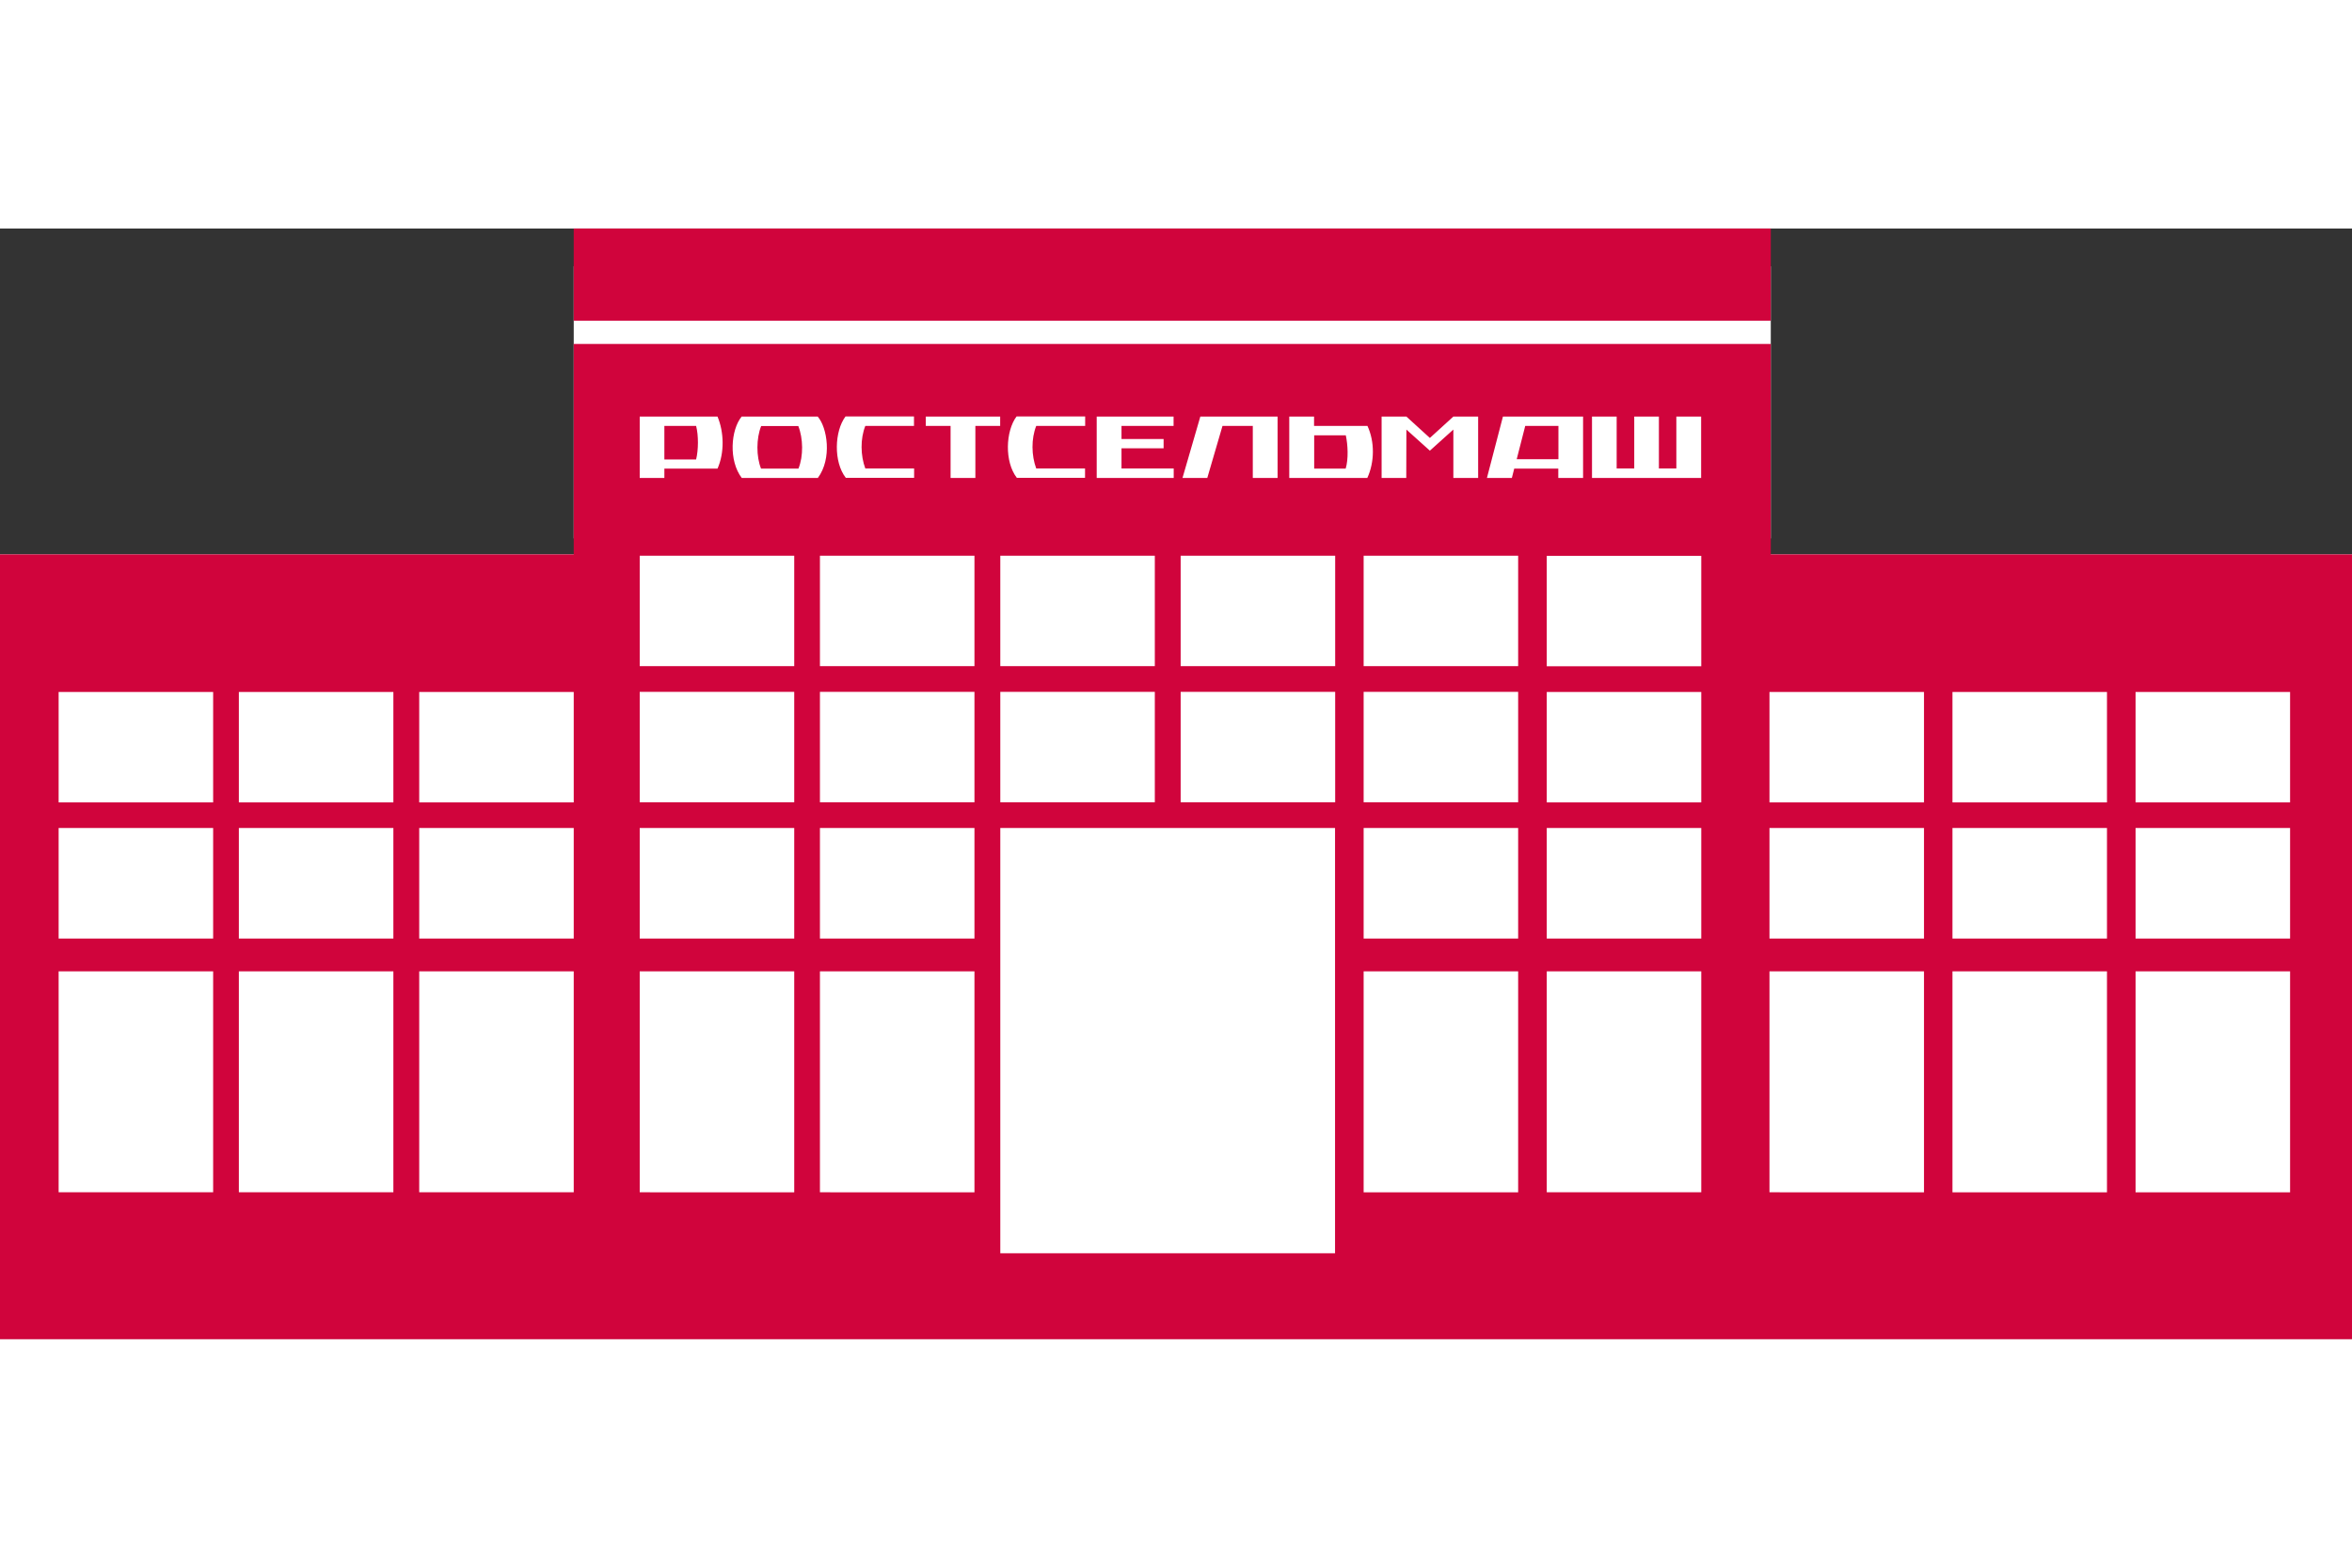 <?xml version="1.0" encoding="UTF-8"?>
<!-- Generator: Adobe Illustrator 18.1.1, SVG Export Plug-In . SVG Version: 6.00 Build 0)  -->
<svg width="48" height="32" version="1.1" id="Слой_1" xmlns="http://www.w3.org/2000/svg" xmlns:xlink="http://www.w3.org/1999/xlink" x="0px" y="0px" viewBox="0 0 179.31 84.69" style="enable-background:new 0 0 179.31 84.69;" xml:space="preserve">
<rect x="0" y="0" width="179.31" height="84.69" fill="#333333" stroke="none"/>
<style type="text/css">
	.st0{fill:#FFFFFF;}
	.st1{fill:#D0043C;}
</style>
<rect x="0" y="24.85" class="st0" width="179.31" height="59.84"/>
<rect x="43.74" y="2.88" class="st0" width="91.26" height="20.75"/>
<path class="st1" d="M43.74,7.03H135V0H43.74V7.03z M53.07,17.61c0.18-0.73,0.19-1.83,0-2.56h-2.42v2.56H53.07z M60.87,18.31  c0.39-0.95,0.36-2.32-0.01-3.25h-2.83c-0.38,0.95-0.38,2.32-0.01,3.25H60.87z M102.59,18.31c0.22-0.73,0.17-1.81,0.01-2.54h-2.41  v2.54H102.59z M115.63,17.59h3.18v-2.54h-2.53L115.63,17.59z M174.59,43.76h-11.78v-8.42h11.78V43.76z M162.81,45.71h11.78v8.43  h-11.78V45.71z M160.63,43.76h-11.78v-8.42h11.78V43.76z M148.85,45.71h11.78v8.43h-11.78V45.71z M146.67,43.76H134.9v-8.42h11.78  V43.76z M134.9,45.71h11.78v8.43H134.9V45.71z M129.7,73.49h-11.78V56.64h11.78V73.49z M129.7,54.14h-11.78v-8.43h11.78V54.14z   M129.7,43.76h-11.78v-8.42h11.78V43.76z M129.7,33.38h-11.78v-8.42h11.78V33.38z M129.7,19.02h-8.33v-4.68h1.88v3.96h1.34v-3.96  h1.88v3.96h1.33v-3.96h1.89V19.02z M120.69,19.02h-1.89v-0.71h-3.36l-0.18,0.71h-1.9l1.22-4.68h6.11V19.02z M112.69,19.02h-1.89  v-3.69l-1.79,1.61l-1.79-1.61l-0.01,3.69h-1.88v-4.68h1.89l1.79,1.63l1.79-1.63h1.89V19.02z M104.24,19.02h-5.95v-4.68h1.89v0.71  h4.07C104.82,16.27,104.79,17.83,104.24,19.02 M97.4,19.02h-1.89v-3.97H93.2l-1.16,3.97h-1.89l1.36-4.68h5.89V19.02z M90.01,24.95  h11.78v8.42H90.01V24.95z M89.47,19.02h-5.86v-4.68h5.86v0.71h-3.97v1h3.21l0,0.71h-3.21l0,1.54h3.98V19.02z M82.72,15.05H79  c-0.39,0.98-0.37,2.26,0,3.25h3.72v0.71h-5.2c-0.95-1.23-0.86-3.56-0.02-4.68h5.23V15.05z M76.26,24.95h11.78v8.42H76.26V24.95z   M76.25,15.05h-1.89v3.97h-1.89v-3.97h-1.89v-0.71h5.67V15.05z M69.69,15.05h-3.72c-0.39,0.98-0.37,2.26,0,3.25h3.72v0.71h-5.21  c-0.95-1.23-0.86-3.56-0.02-4.68h5.22V15.05z M62.35,19.02h-5.8c-1.01-1.32-0.84-3.66-0.01-4.68h5.8  C63.07,15.17,63.45,17.54,62.35,19.02 M54.7,18.31h-4.05v0.71h-1.88v-4.68h5.93C55.2,15.52,55.24,17.1,54.7,18.31 M43.74,73.49  H31.96V56.64h11.78V73.49z M43.74,54.14H31.96v-8.43h11.78V54.14z M43.74,43.76H31.96v-8.42h11.78V43.76z M29.99,73.49H18.21V56.64  h11.78V73.49z M29.99,54.14H18.21v-8.43h11.78V54.14z M29.99,43.76H18.21v-8.42h11.78V43.76z M16.24,73.49H4.47V56.64h11.78V73.49z   M16.24,54.14H4.47v-8.43h11.78V54.14z M16.24,43.76H4.47v-8.42h11.78V43.76z M48.77,24.95h11.78v8.42H48.77V24.95z M48.77,35.33  h11.78v8.42H48.77V35.33z M48.77,45.71h11.78v8.43H48.77V45.71z M48.77,56.64h11.78v16.85H48.77V56.64z M62.51,24.95h11.78v8.42  H62.51V24.95z M62.51,35.33h11.78v8.42H62.51V35.33z M62.51,45.71h11.78v8.43H62.51V45.71z M62.51,56.64h11.78v16.85H62.51V56.64z   M76.26,35.33h11.78v8.42H76.26V35.33z M90.01,35.33h11.78v8.42H90.01V35.33z M76.26,45.71h25.52v32.43H76.26V45.71z M103.96,24.95  h11.78v8.42h-11.78V24.95z M103.96,35.33h11.78v8.42h-11.78V35.33z M103.96,45.71h11.78v8.43h-11.78V45.71z M103.96,56.64h11.78  v16.85h-11.78V56.64z M134.9,56.64h11.78v16.85H134.9V56.64z M148.85,56.64h11.78v16.85h-11.78V56.64z M162.81,56.64h11.78v16.85  h-11.78V56.64z M179.31,84.69V24.85H135V8.8H43.74v16.05H0v59.84H179.31z"/>
</svg>